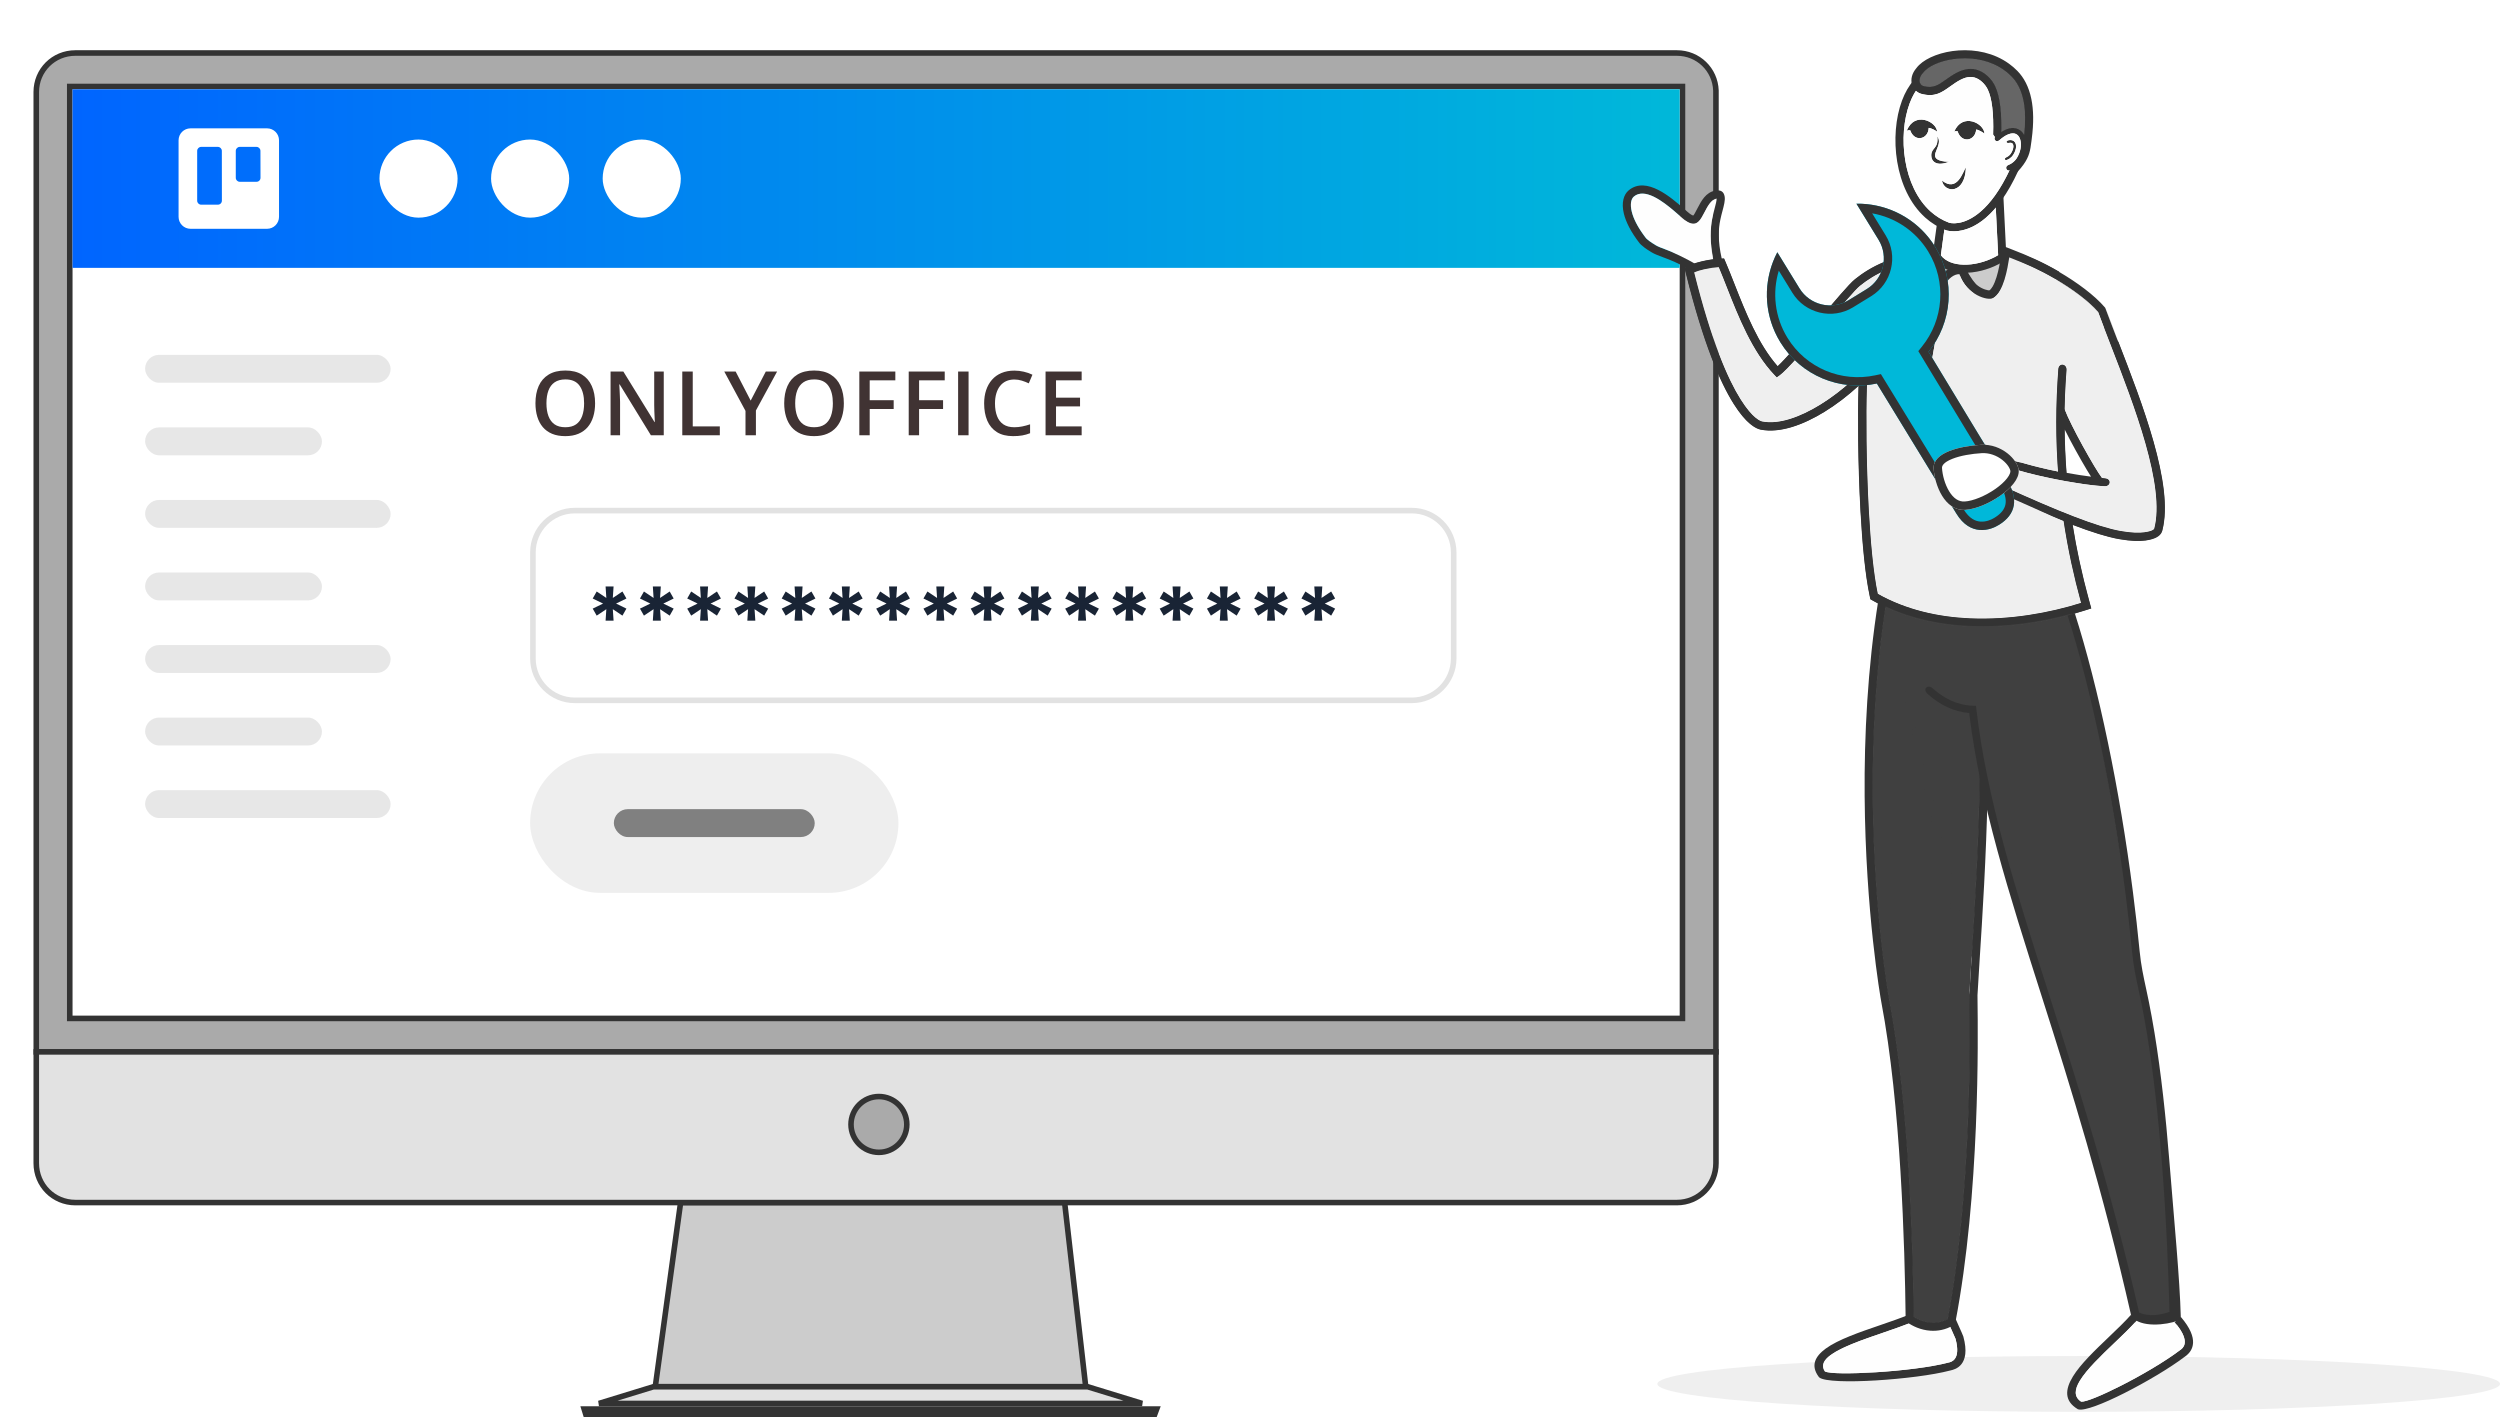 <svg width="448" height="254" viewBox="0 0 448 254" fill="none" xmlns="http://www.w3.org/2000/svg">
<path d="M307.495 16.496V188.5H6.5V16.496C6.5 12.594 9.6 9.5 13.505 9.5H300.495C304.315 9.5 307.358 12.454 307.495 16.23V16.496Z" fill="#AAAAAA" stroke="#333333"/>
<path d="M12.5 182.5V15.5H301.5V182.5H12.5Z" fill="white" stroke="#333333"/>
<g opacity="0.2">
<rect x="26" y="63.591" width="44" height="5" rx="2.5" fill="#888888"/>
<rect x="26" y="76.591" width="31.697" height="5" rx="2.5" fill="#888888"/>
<rect x="26" y="89.591" width="44" height="5" rx="2.5" fill="#888888"/>
<rect x="26" y="102.591" width="31.697" height="5" rx="2.5" fill="#888888"/>
<rect x="26" y="115.591" width="44" height="5" rx="2.5" fill="#888888"/>
<rect x="26" y="128.591" width="31.697" height="5" rx="2.5" fill="#888888"/>
<rect x="26" y="141.591" width="44" height="5" rx="2.5" fill="#888888"/>
</g>
<rect x="13" y="16" width="288" height="32" fill="url(#paint0_linear_903_20090)"/>
<path fill-rule="evenodd" clip-rule="evenodd" d="M47.863 23H34.14C32.959 23 32.002 23.957 32 25.138V38.85C31.998 39.42 32.222 39.966 32.624 40.37C33.025 40.773 33.571 41 34.14 41H47.863C48.432 40.999 48.977 40.772 49.377 40.369C49.778 39.965 50.002 39.419 50 38.85V25.138C49.998 23.958 49.043 23.002 47.863 23ZM39.763 35.965C39.762 36.155 39.686 36.337 39.55 36.471C39.415 36.605 39.232 36.679 39.042 36.678H36.043C35.651 36.676 35.334 36.357 35.334 35.965V27.034C35.334 26.642 35.651 26.323 36.043 26.321H39.042C39.435 26.323 39.753 26.641 39.754 27.034L39.763 35.965ZM46.684 31.864C46.684 32.055 46.608 32.237 46.472 32.371C46.337 32.505 46.153 32.579 45.963 32.577H42.964C42.571 32.575 42.253 32.257 42.252 31.864V27.034C42.253 26.641 42.571 26.323 42.964 26.321H45.963C46.355 26.323 46.672 26.642 46.672 27.034L46.684 31.864Z" fill="white"/>
<path d="M106.641 72.273C106.641 73.154 106.529 73.956 106.305 74.68C106.086 75.398 105.755 76.018 105.312 76.539C104.87 77.055 104.315 77.453 103.648 77.734C102.982 78.016 102.201 78.156 101.305 78.156C100.393 78.156 99.602 78.016 98.93 77.734C98.263 77.453 97.708 77.052 97.266 76.531C96.828 76.01 96.5 75.388 96.281 74.664C96.062 73.94 95.953 73.138 95.953 72.258C95.953 71.081 96.146 70.055 96.531 69.18C96.922 68.299 97.513 67.617 98.305 67.133C99.102 66.643 100.107 66.398 101.32 66.398C102.508 66.398 103.495 66.641 104.281 67.125C105.068 67.609 105.656 68.292 106.047 69.172C106.443 70.047 106.641 71.081 106.641 72.273ZM97.922 72.273C97.922 73.154 98.042 73.917 98.281 74.562C98.521 75.203 98.888 75.698 99.383 76.047C99.883 76.391 100.523 76.562 101.305 76.562C102.091 76.562 102.732 76.391 103.227 76.047C103.721 75.698 104.086 75.203 104.32 74.562C104.555 73.917 104.672 73.154 104.672 72.273C104.672 70.935 104.404 69.888 103.867 69.133C103.336 68.372 102.487 67.992 101.32 67.992C100.539 67.992 99.896 68.164 99.391 68.508C98.891 68.852 98.521 69.344 98.281 69.984C98.042 70.62 97.922 71.383 97.922 72.273ZM118.945 78H116.64L111.047 68.883H110.976C110.997 69.19 111.015 69.516 111.031 69.859C111.052 70.203 111.067 70.557 111.078 70.922C111.093 71.287 111.106 71.656 111.117 72.031V78H109.414V66.578H111.703L117.289 75.633H117.343C117.333 75.367 117.32 75.062 117.304 74.719C117.289 74.375 117.273 74.021 117.257 73.656C117.247 73.287 117.239 72.93 117.234 72.586V66.578H118.945V78ZM122.265 78V66.578H124.14V76.406H128.992V78H122.265ZM134.522 71.789L137.233 66.578H139.257L135.46 73.562V78H133.593V73.633L129.788 66.578H131.827L134.522 71.789ZM151.217 72.273C151.217 73.154 151.106 73.956 150.882 74.68C150.663 75.398 150.332 76.018 149.889 76.539C149.447 77.055 148.892 77.453 148.225 77.734C147.559 78.016 146.777 78.156 145.882 78.156C144.97 78.156 144.178 78.016 143.507 77.734C142.84 77.453 142.285 77.052 141.842 76.531C141.405 76.01 141.077 75.388 140.858 74.664C140.639 73.94 140.53 73.138 140.53 72.258C140.53 71.081 140.723 70.055 141.108 69.18C141.499 68.299 142.09 67.617 142.882 67.133C143.678 66.643 144.684 66.398 145.897 66.398C147.085 66.398 148.072 66.641 148.858 67.125C149.645 67.609 150.233 68.292 150.624 69.172C151.02 70.047 151.217 71.081 151.217 72.273ZM142.499 72.273C142.499 73.154 142.619 73.917 142.858 74.562C143.098 75.203 143.465 75.698 143.96 76.047C144.46 76.391 145.1 76.562 145.882 76.562C146.668 76.562 147.309 76.391 147.803 76.047C148.298 75.698 148.663 75.203 148.897 74.562C149.132 73.917 149.249 73.154 149.249 72.273C149.249 70.935 148.981 69.888 148.444 69.133C147.913 68.372 147.064 67.992 145.897 67.992C145.116 67.992 144.473 68.164 143.967 68.508C143.467 68.852 143.098 69.344 142.858 69.984C142.619 70.62 142.499 71.383 142.499 72.273ZM155.85 78H153.991V66.578H160.444V68.156H155.85V71.719H160.147V73.289H155.85V78ZM164.701 78H162.842V66.578H169.295V68.156H164.701V71.719H168.998V73.289H164.701V78ZM171.693 78V66.578H173.568V78H171.693ZM181.771 68.008C181.224 68.008 180.734 68.107 180.302 68.305C179.875 68.503 179.513 68.789 179.216 69.164C178.919 69.534 178.693 69.984 178.537 70.516C178.38 71.042 178.302 71.635 178.302 72.297C178.302 73.182 178.427 73.945 178.677 74.586C178.927 75.221 179.307 75.711 179.818 76.055C180.328 76.393 180.974 76.562 181.755 76.562C182.24 76.562 182.711 76.516 183.169 76.422C183.628 76.328 184.102 76.201 184.591 76.039V77.633C184.128 77.815 183.659 77.948 183.185 78.031C182.711 78.115 182.164 78.156 181.544 78.156C180.378 78.156 179.409 77.914 178.638 77.43C177.872 76.945 177.3 76.263 176.919 75.383C176.544 74.503 176.357 73.471 176.357 72.289C176.357 71.424 176.477 70.633 176.716 69.914C176.956 69.195 177.305 68.576 177.763 68.055C178.221 67.529 178.787 67.125 179.458 66.844C180.136 66.557 180.909 66.414 181.779 66.414C182.352 66.414 182.914 66.479 183.466 66.609C184.024 66.734 184.539 66.914 185.013 67.148L184.357 68.695C183.961 68.508 183.547 68.346 183.115 68.211C182.682 68.076 182.234 68.008 181.771 68.008ZM193.833 78H187.364V66.578H193.833V68.156H189.239V71.258H193.544V72.828H189.239V76.414H193.833V78Z" fill="#403333"/>
<path d="M95.5 99C95.5 94.858 98.858 91.5 103 91.5H253C257.142 91.5 260.5 94.858 260.5 99V118C260.5 122.142 257.142 125.5 253 125.5H103C98.858 125.5 95.5 122.142 95.5 118V99Z" fill="white" stroke="#E2E2E2"/>
<path d="M108.521 111.227L108.654 109.166L106.928 110.322L106.214 109.065L108.073 108.159L106.214 107.253L106.928 105.996L108.654 107.152L108.521 105.091H109.954L109.815 107.152L111.541 105.996L112.255 107.253L110.401 108.159L112.255 109.065L111.541 110.322L109.815 109.166L109.954 111.227H108.521Z" fill="#192435"/>
<path d="M116.988 111.227L117.121 109.166L115.395 110.322L114.681 109.065L116.54 108.159L114.681 107.253L115.395 105.996L117.121 107.152L116.988 105.091H118.42L118.282 107.152L120.008 105.996L120.722 107.253L118.868 108.159L120.722 109.065L120.008 110.322L118.282 109.166L118.42 111.227H116.988Z" fill="#192435"/>
<path d="M125.454 111.227L125.588 109.166L123.862 110.322L123.148 109.065L125.007 108.159L123.148 107.253L123.862 105.996L125.588 107.152L125.454 105.091H126.887L126.749 107.152L128.475 105.996L129.188 107.253L127.335 108.159L129.188 109.065L128.475 110.322L126.749 109.166L126.887 111.227H125.454Z" fill="#192435"/>
<path d="M133.921 111.227L134.054 109.166L132.329 110.322L131.615 109.065L133.474 108.159L131.615 107.253L132.329 105.996L134.054 107.152L133.921 105.091H135.354L135.216 107.152L136.941 105.996L137.655 107.253L135.802 108.159L137.655 109.065L136.941 110.322L135.216 109.166L135.354 111.227H133.921Z" fill="#192435"/>
<path d="M142.388 111.227L142.521 109.166L140.795 110.322L140.082 109.065L141.941 108.159L140.082 107.253L140.795 105.996L142.521 107.152L142.388 105.091H143.821L143.682 107.152L145.408 105.996L146.122 107.253L144.268 108.159L146.122 109.065L145.408 110.322L143.682 109.166L143.821 111.227H142.388Z" fill="#192435"/>
<path d="M150.855 111.227L150.988 109.166L149.262 110.322L148.548 109.065L150.407 108.159L148.548 107.253L149.262 105.996L150.988 107.152L150.855 105.091H152.288L152.149 107.152L153.875 105.996L154.589 107.253L152.735 108.159L154.589 109.065L153.875 110.322L152.149 109.166L152.288 111.227H150.855Z" fill="#192435"/>
<path d="M159.322 111.227L159.455 109.166L157.729 110.322L157.015 109.065L158.874 108.159L157.015 107.253L157.729 105.996L159.455 107.152L159.322 105.091H160.754L160.616 107.152L162.342 105.996L163.056 107.253L161.202 108.159L163.056 109.065L162.342 110.322L160.616 109.166L160.754 111.227H159.322Z" fill="#192435"/>
<path d="M167.788 111.227L167.922 109.166L166.196 110.322L165.482 109.065L167.341 108.159L165.482 107.253L166.196 105.996L167.922 107.152L167.788 105.091H169.221L169.083 107.152L170.809 105.996L171.522 107.253L169.669 108.159L171.522 109.065L170.809 110.322L169.083 109.166L169.221 111.227H167.788Z" fill="#192435"/>
<path d="M176.255 111.227L176.388 109.166L174.663 110.322L173.949 109.065L175.808 108.159L173.949 107.253L174.663 105.996L176.388 107.152L176.255 105.091H177.688L177.55 107.152L179.275 105.996L179.989 107.253L178.136 108.159L179.989 109.065L179.275 110.322L177.55 109.166L177.688 111.227H176.255Z" fill="#192435"/>
<path d="M184.722 111.227L184.855 109.166L183.129 110.322L182.416 109.065L184.275 108.159L182.416 107.253L183.129 105.996L184.855 107.152L184.722 105.091H186.155L186.016 107.152L187.742 105.996L188.456 107.253L186.602 108.159L188.456 109.065L187.742 110.322L186.016 109.166L186.155 111.227H184.722Z" fill="#192435"/>
<path d="M193.189 111.227L193.322 109.166L191.596 110.322L190.882 109.065L192.741 108.159L190.882 107.253L191.596 105.996L193.322 107.152L193.189 105.091H194.622L194.483 107.152L196.209 105.996L196.923 107.253L195.069 108.159L196.923 109.065L196.209 110.322L194.483 109.166L194.622 111.227H193.189Z" fill="#192435"/>
<path d="M201.656 111.227L201.789 109.166L200.063 110.322L199.349 109.065L201.208 108.159L199.349 107.253L200.063 105.996L201.789 107.152L201.656 105.091H203.088L202.95 107.152L204.676 105.996L205.39 107.253L203.536 108.159L205.39 109.065L204.676 110.322L202.95 109.166L203.088 111.227H201.656Z" fill="#192435"/>
<path d="M210.122 111.227L210.256 109.166L208.53 110.322L207.816 109.065L209.675 108.159L207.816 107.253L208.53 105.996L210.256 107.152L210.122 105.091H211.555L211.417 107.152L213.143 105.996L213.856 107.253L212.003 108.159L213.856 109.065L213.143 110.322L211.417 109.166L211.555 111.227H210.122Z" fill="#192435"/>
<path d="M218.589 111.227L218.722 109.166L216.996 110.322L216.283 109.065L218.142 108.159L216.283 107.253L216.996 105.996L218.722 107.152L218.589 105.091H220.022L219.884 107.152L221.609 105.996L222.323 107.253L220.47 108.159L222.323 109.065L221.609 110.322L219.884 109.166L220.022 111.227H218.589Z" fill="#192435"/>
<path d="M227.056 111.227L227.189 109.166L225.463 110.322L224.75 109.065L226.609 108.159L224.75 107.253L225.463 105.996L227.189 107.152L227.056 105.091H228.489L228.35 107.152L230.076 105.996L230.79 107.253L228.936 108.159L230.79 109.065L230.076 110.322L228.35 109.166L228.489 111.227H227.056Z" fill="#192435"/>
<path d="M235.523 111.227L235.656 109.166L233.93 110.322L233.216 109.065L235.075 108.159L233.216 107.253L233.93 105.996L235.656 107.152L235.523 105.091H236.956L236.817 107.152L238.543 105.996L239.257 107.253L237.403 108.159L239.257 109.065L238.543 110.322L236.817 109.166L236.956 111.227H235.523Z" fill="#192435"/>
<rect x="95" y="135" width="66" height="25" rx="12.5" fill="#EEEEEE"/>
<rect x="110" y="145" width="36" height="5" rx="2.5" fill="#808080"/>
<path d="M194 248.5H194.561L194.497 247.943L190.831 215.943L190.78 215.5H190.334H122.4H121.964L121.905 215.932L117.505 247.932L117.427 248.5H118H194Z" fill="#CCCCCC" stroke="#333333"/>
<path d="M6.5 208.442V188.5H307.5V208.442C307.5 212.382 304.396 215.5 300.495 215.5H13.505C9.599 215.5 6.5 212.383 6.5 208.442Z" fill="#E2E2E2" stroke="#333333"/>
<path d="M107.333 251.5L117.106 248.5H194.894L204.667 251.5H107.333Z" fill="#E2E2E2" stroke="#333333"/>
<path d="M207.281 252.5L206.909 253.5H104.986L104.677 252.5H207.281Z" fill="#AAAAAA" stroke="#333333"/>
<path d="M162.5 201.497C162.5 204.26 160.259 206.5 157.5 206.5C154.741 206.5 152.5 204.26 152.5 201.497C152.5 198.74 154.74 196.5 157.5 196.5C160.26 196.5 162.5 198.735 162.5 201.497Z" fill="#AAAAAA" stroke="#333333"/>
<path d="M372.5 253C414.197 253 448 250.761 448 248C448 245.239 414.197 243 372.5 243C330.803 243 297 245.239 297 248C297 250.761 330.803 253 372.5 253Z" fill="#EFEFEF"/>
<path fill-rule="evenodd" clip-rule="evenodd" d="M358.579 47.113C358.238 48.947 357.59 51.515 356.442 52.144C355.664 52.576 354.472 51.89 352.652 48.875C354.477 48.784 356.427 48.246 358.161 47.339C358.301 47.267 358.44 47.19 358.579 47.113ZM350.034 48.669C349.16 49.715 348.377 50.425 347.695 50.891C346.681 51.578 345.985 51.683 345.595 51.549C345.264 51.429 345.096 50.867 345.033 50.161C344.918 48.918 345.154 47.368 345.341 46.504C345.701 46.456 346.076 46.407 346.455 46.369L346.647 46.638C347.454 47.689 348.646 48.352 350.034 48.669Z" fill="#CCCCCC"/>
<path fill-rule="evenodd" clip-rule="evenodd" d="M346.506 46.255L346.734 46.574C347.522 47.6 348.688 48.251 350.057 48.563L350.229 48.602L350.116 48.738C349.237 49.79 348.447 50.508 347.755 50.98C346.734 51.672 345.999 51.803 345.56 51.651L345.558 51.65C345.347 51.574 345.207 51.365 345.112 51.113C345.016 50.856 344.957 50.528 344.925 50.171C344.809 48.911 345.047 47.348 345.235 46.481L345.251 46.407L345.326 46.397C345.687 46.348 346.063 46.3 346.444 46.262L346.506 46.255ZM345.43 46.601C345.247 47.473 345.03 48.959 345.141 50.151C345.171 50.5 345.228 50.806 345.314 51.037C345.402 51.271 345.511 51.403 345.631 51.447C345.97 51.564 346.628 51.482 347.633 50.802C348.276 50.363 349.014 49.701 349.838 48.733C348.504 48.397 347.353 47.735 346.561 46.704L346.559 46.701L346.403 46.483C346.073 46.517 345.747 46.559 345.43 46.601ZM358.727 46.908L358.685 47.133C358.514 48.052 358.265 49.159 357.914 50.118C357.738 50.597 357.536 51.042 357.303 51.408C357.07 51.774 356.803 52.069 356.493 52.239C356.05 52.485 355.509 52.394 354.87 51.887C354.232 51.38 353.471 50.441 352.559 48.931L352.465 48.776L352.646 48.767C354.455 48.677 356.39 48.144 358.111 47.243C358.249 47.172 358.387 47.096 358.527 47.019L358.727 46.908ZM358.43 47.318C358.357 47.358 358.284 47.397 358.211 47.435C356.52 48.319 354.626 48.855 352.837 48.972C353.703 50.385 354.418 51.252 355.004 51.717C355.61 52.199 356.054 52.235 356.389 52.05C356.654 51.905 356.898 51.643 357.121 51.293C357.342 50.944 357.539 50.514 357.711 50.043C358.029 49.178 358.262 48.184 358.43 47.318Z" fill="#CCCCCC"/>
<path fill-rule="evenodd" clip-rule="evenodd" d="M358.646 23.639C358.685 21.824 358.617 20.308 358.469 19.045C358.281 17.504 357.959 16.318 357.537 15.421C357.224 14.758 356.754 14.12 356.182 13.606C355.639 13.112 354.996 12.718 354.304 12.507C353.439 12.243 352.599 12.296 351.782 12.545C351.018 12.776 350.288 13.179 349.573 13.649C349.217 13.88 348.91 14.101 348.617 14.312C347.401 15.181 346.431 15.877 344.687 15.406C344.567 15.373 344.452 15.315 344.356 15.233C344.217 15.114 344.106 14.95 344.049 14.758C343.986 14.552 343.981 14.312 344.053 14.043C344.125 13.764 344.289 13.462 344.553 13.15L344.587 13.102C344.683 12.968 344.803 12.833 344.942 12.699C346.114 11.556 348.453 10.673 351.114 10.491C353.795 10.308 356.773 10.86 359.175 12.598C359.636 12.929 360.073 13.304 360.486 13.731C361.461 14.734 362.21 16.131 362.6 18.032C362.936 19.679 363.003 21.7 362.715 24.167C362.58 23.922 362.417 23.706 362.225 23.524C361.855 23.178 361.384 22.967 360.827 22.938C360.207 22.904 359.472 23.111 358.646 23.639Z" fill="#666666"/>
<path fill-rule="evenodd" clip-rule="evenodd" d="M359.111 12.686C356.735 10.966 353.784 10.417 351.122 10.598C348.474 10.78 346.164 11.659 345.017 12.776C344.882 12.907 344.766 13.037 344.675 13.165L344.636 13.22C344.379 13.523 344.225 13.811 344.158 14.07C344.09 14.322 344.096 14.542 344.152 14.727C344.204 14.899 344.302 15.045 344.426 15.152C344.509 15.222 344.61 15.272 344.716 15.302C345.567 15.532 346.223 15.476 346.813 15.26C347.409 15.042 347.943 14.661 348.554 14.224C348.847 14.013 349.156 13.791 349.514 13.559C350.233 13.086 350.973 12.677 351.751 12.442C352.584 12.187 353.447 12.132 354.336 12.404C355.045 12.62 355.702 13.023 356.255 13.526C356.837 14.049 357.316 14.699 357.634 15.375C358.064 16.286 358.388 17.484 358.576 19.032C358.72 20.254 358.788 21.712 358.758 23.443C359.53 22.983 360.229 22.798 360.833 22.83C361.416 22.86 361.91 23.082 362.299 23.445C362.425 23.565 362.54 23.699 362.642 23.845C362.889 21.526 362.813 19.617 362.494 18.054C362.108 16.17 361.367 14.793 360.409 13.806C360 13.384 359.567 13.013 359.111 12.686ZM359.238 12.511C356.811 10.755 353.806 10.199 351.107 10.383C348.433 10.566 346.064 11.454 344.867 12.621C344.724 12.759 344.6 12.898 344.499 13.039L344.467 13.084C344.198 13.404 344.026 13.719 343.949 14.015C343.872 14.301 343.876 14.562 343.945 14.79C344.009 15.002 344.131 15.182 344.286 15.315C344.395 15.408 344.525 15.473 344.658 15.51L344.659 15.511C345.552 15.751 346.253 15.695 346.887 15.463C347.512 15.235 348.067 14.838 348.667 14.408L348.68 14.4C348.973 14.188 349.278 13.969 349.631 13.74C350.343 13.272 351.064 12.875 351.813 12.649C352.613 12.404 353.432 12.354 354.272 12.61C354.947 12.816 355.577 13.201 356.109 13.686C356.67 14.19 357.133 14.817 357.439 15.467C357.855 16.351 358.175 17.524 358.361 19.058C358.51 20.314 358.577 21.826 358.538 23.637L358.534 23.839L358.705 23.73C359.518 23.21 360.23 23.014 360.821 23.046C361.353 23.073 361.8 23.274 362.151 23.602C362.334 23.776 362.491 23.983 362.62 24.219L362.783 24.515L362.822 24.18C363.111 21.704 363.045 19.671 362.705 18.011C362.313 16.093 361.555 14.676 360.564 13.656C360.146 13.224 359.704 12.845 359.238 12.511Z" fill="#666666"/>
<path fill-rule="evenodd" clip-rule="evenodd" d="M342.944 14.384C342.079 15.354 341.373 16.597 340.84 18.023C339.682 21.133 339.341 25.137 339.975 28.963C340.614 32.822 342.247 36.528 345.019 39.005C346.095 39.965 347.344 40.743 348.77 41.276C348.982 41.357 352.128 42.24 355.865 39.029C357.709 37.44 359.741 34.834 361.677 30.595L360.351 29.99C358.516 34.013 356.624 36.456 354.919 37.92C351.792 40.608 349.433 39.965 349.279 39.907C348.03 39.447 346.94 38.765 345.999 37.92C343.491 35.678 342.012 32.285 341.421 28.727C340.825 25.142 341.138 21.407 342.209 18.531C342.679 17.274 343.289 16.184 344.034 15.354L342.944 14.384Z" fill="#333333"/>
<path fill-rule="evenodd" clip-rule="evenodd" d="M358.613 24.676C358.704 22.391 358.646 20.538 358.464 19.045C358.276 17.504 357.955 16.318 357.532 15.421C357.22 14.758 356.749 14.12 356.177 13.606C355.635 13.112 354.991 12.718 354.299 12.507C353.435 12.243 352.594 12.296 351.777 12.545C351.014 12.776 350.283 13.179 349.568 13.649C349.212 13.88 348.905 14.101 348.612 14.312C347.397 15.181 346.426 15.877 344.683 15.406C344.562 15.373 344.447 15.315 344.351 15.233C344.212 15.114 344.101 14.95 344.044 14.758C343.981 14.552 343.976 14.312 344.049 14.043C344.121 13.765 344.284 13.462 344.548 13.15L344.582 13.102C344.678 12.968 344.798 12.833 344.937 12.699C346.109 11.556 348.449 10.673 351.11 10.491C353.79 10.308 356.768 10.86 359.17 12.598C359.631 12.929 360.068 13.304 360.481 13.731C361.456 14.734 362.206 16.131 362.595 18.032C362.955 19.803 363.003 22.002 362.643 24.724L362.59 25.137C362.407 26.562 362.292 27.451 361.413 28.67C361.288 28.843 361.144 29.03 360.976 29.232C360.832 29.409 360.664 29.601 360.472 29.803L360.64 30.408L361.538 30.796C361.725 30.595 361.913 30.384 362.095 30.158C362.263 29.956 362.427 29.745 362.59 29.52C363.68 28.003 363.815 26.975 364.031 25.324L364.084 24.911C364.468 22.021 364.41 19.66 364.017 17.739C363.57 15.541 362.681 13.904 361.519 12.713C361.048 12.229 360.544 11.801 360.015 11.417C357.306 9.454 353.982 8.835 350.999 9.036C347.997 9.238 345.307 10.289 343.904 11.652C343.722 11.83 343.559 12.017 343.414 12.209C343.001 12.694 342.747 13.189 342.622 13.664C342.478 14.206 342.497 14.725 342.636 15.181C342.78 15.651 343.049 16.05 343.395 16.342C343.659 16.563 343.967 16.727 344.293 16.818C346.705 17.466 347.92 16.592 349.452 15.498C349.745 15.291 350.048 15.07 350.355 14.869C350.966 14.466 351.58 14.125 352.19 13.937C352.748 13.769 353.305 13.731 353.862 13.899C354.333 14.043 354.784 14.322 355.178 14.681C355.606 15.07 355.961 15.55 356.197 16.04C356.557 16.799 356.831 17.835 356.999 19.213C357.157 20.533 357.22 22.146 357.157 24.11L357.527 24.628L358.613 24.676Z" fill="#333333"/>
<path fill-rule="evenodd" clip-rule="evenodd" d="M358.29 25.127C359.314 24.225 360.149 23.875 360.783 23.903C361.101 23.918 361.36 24.038 361.566 24.225C361.787 24.431 361.946 24.724 362.042 25.075C362.297 25.987 362.104 27.239 361.384 28.368C361.201 28.656 360.894 28.977 360.519 29.236C360.337 29.361 360.14 29.467 359.938 29.544C359.174 29.827 359.554 30.667 360.015 30.542C360.394 30.437 360.755 30.259 361.072 30.043C361.557 29.712 361.96 29.28 362.205 28.896C363.08 27.528 363.301 25.977 362.983 24.82C362.839 24.297 362.585 23.846 362.229 23.519C361.859 23.174 361.389 22.962 360.832 22.934C359.952 22.89 358.848 23.322 357.58 24.455C357.128 24.863 357.676 25.67 358.29 25.127Z" fill="#333333"/>
<path fill-rule="evenodd" clip-rule="evenodd" d="M360.044 25.607C360.188 25.578 360.313 25.578 360.418 25.602C360.539 25.631 360.635 25.698 360.692 25.79C360.759 25.9 360.798 26.049 360.798 26.222C360.798 26.582 360.649 27.043 360.342 27.518C360.236 27.681 360.063 27.868 359.847 28.012C359.765 28.07 359.674 28.123 359.578 28.161C359.064 28.382 359.232 28.799 359.645 28.655C359.813 28.598 359.977 28.511 360.121 28.415C360.39 28.233 360.615 27.993 360.75 27.782C361.105 27.225 361.283 26.673 361.283 26.222C361.283 25.953 361.221 25.713 361.101 25.526C360.971 25.324 360.779 25.185 360.524 25.127C360.375 25.093 360.202 25.089 360.005 25.117C359.366 25.223 359.439 25.727 360.044 25.607Z" fill="#333333"/>
<path fill-rule="evenodd" clip-rule="evenodd" d="M359.545 46.081L359.007 35.169L357.546 35.237L358.089 46.148L359.545 46.081Z" fill="#333333"/>
<path fill-rule="evenodd" clip-rule="evenodd" d="M347.766 46.023L348.563 40.171L347.118 39.975L346.315 45.826L347.766 46.023Z" fill="#333333"/>
<path fill-rule="evenodd" clip-rule="evenodd" d="M358.843 45.486L358.829 45.567C358.632 46.902 357.988 51.294 356.441 52.144C355.577 52.624 354.203 51.726 352.022 47.78L350.74 48.481C353.454 53.397 355.558 54.299 357.143 53.421C359.328 52.216 360.054 47.272 360.275 45.774L360.289 45.692L358.843 45.486Z" fill="#333333"/>
<path fill-rule="evenodd" clip-rule="evenodd" d="M344.044 45.654C343.847 46.364 343.415 48.572 343.578 50.296C343.693 51.529 344.121 52.571 345.11 52.922C345.86 53.186 347.046 53.094 348.516 52.096C349.506 51.419 350.673 50.31 351.965 48.568L350.793 47.699C349.606 49.292 348.564 50.296 347.69 50.891C346.676 51.578 345.98 51.683 345.591 51.549C345.259 51.429 345.091 50.867 345.029 50.161C344.885 48.645 345.274 46.681 345.447 46.047L344.044 45.654Z" fill="#333333"/>
<path fill-rule="evenodd" clip-rule="evenodd" d="M349.274 28.987C346.887 29.932 346.046 28.823 346.08 27.791C346.118 26.399 347.425 26.678 347.161 24.421C348.294 26.01 345.739 27.772 347.266 28.602C347.593 28.78 348.112 28.963 349.274 28.987Z" fill="#333333"/>
<path fill-rule="evenodd" clip-rule="evenodd" d="M347.997 32.342C350.788 34.594 351.801 30.6 352.291 29.985C352.152 34.944 348.348 34.599 347.997 32.342Z" fill="#333333"/>
<path fill-rule="evenodd" clip-rule="evenodd" d="M350.178 23.601C351.662 20.092 355.601 22.093 355.615 23.97C355.428 23.764 354.602 23.27 354.131 23.212C353.968 25.3 351.47 25.737 350.797 23.509C350.533 23.495 350.375 23.481 350.178 23.601Z" fill="#333333"/>
<path fill-rule="evenodd" clip-rule="evenodd" d="M341.685 23.452C343.035 19.89 347.051 21.743 347.137 23.62C346.94 23.423 346.099 22.957 345.624 22.919C345.542 25.012 343.059 25.54 342.305 23.341C342.036 23.332 341.877 23.327 341.685 23.452Z" fill="#333333"/>
<path fill-rule="evenodd" clip-rule="evenodd" d="M308.555 46.45C307.767 42.951 307.969 40.938 308.267 39.459L308.31 39.253C308.401 38.792 308.541 38.279 308.67 37.789C308.935 36.791 309.175 35.888 309.06 35.23C308.915 34.4 308.435 33.973 307.383 34.155C305.678 34.448 304.861 36.027 304.174 37.347C303.809 38.053 303.502 38.643 303.411 38.629C303.315 38.595 303.219 38.552 303.122 38.499C303.017 38.442 302.911 38.365 302.796 38.283C302.594 38.135 302.263 37.842 301.854 37.486C299.544 35.451 295.005 31.452 291.849 34.121C290.974 34.861 290.513 36.301 290.998 38.293C291.354 39.743 292.219 41.533 293.818 43.593C293.881 43.669 294.15 43.967 294.721 44.394C295.029 44.62 295.437 44.898 295.98 45.22C296.537 45.551 297.2 45.796 297.997 46.094C299.193 46.54 300.721 47.106 302.508 48.201L303.719 47.094C301.807 45.922 299.765 45.191 298.506 44.725C297.767 44.452 297.157 44.221 296.724 43.967C296.239 43.679 295.869 43.429 295.591 43.223C295.168 42.911 295.009 42.748 294.976 42.705C293.511 40.813 292.728 39.219 292.415 37.957C292.074 36.57 292.305 35.653 292.79 35.24C294.981 33.387 298.895 36.834 300.884 38.586C301.312 38.96 301.657 39.267 301.922 39.464C302.075 39.575 302.234 39.68 302.397 39.776C302.575 39.877 302.757 39.959 302.945 40.021C304.213 40.434 304.78 39.34 305.462 38.024C305.995 36.997 306.634 35.773 307.619 35.6C307.628 35.6 307.604 35.413 307.614 35.485C307.671 35.83 307.47 36.589 307.249 37.429C307.119 37.919 306.984 38.432 306.874 38.984L306.831 39.191C306.494 40.856 306.269 42.994 307.119 46.782L308.555 46.45Z" fill="#333333"/>
<path fill-rule="evenodd" clip-rule="evenodd" d="M305.125 47.344C304.433 47.617 304.43 47.017 303.906 47.344C302.177 46.331 299.668 45.143 298.506 44.711C297.766 44.437 297.156 44.207 296.724 43.953C296.239 43.664 295.869 43.415 295.59 43.209C295.168 42.896 295.009 42.733 294.975 42.69C294.841 42.517 294.716 42.349 294.591 42.181C293.371 40.511 292.694 39.09 292.415 37.938C292.074 36.55 292.305 35.633 292.79 35.221C293.011 35.033 293.251 34.899 293.501 34.813C295.749 34.044 299.092 36.987 300.884 38.566C301.311 38.941 301.657 39.248 301.921 39.445C302.075 39.555 302.234 39.661 302.397 39.757C302.575 39.858 302.757 39.939 302.944 40.002C304.213 40.415 304.779 39.32 305.461 38.005C305.995 36.977 306.634 35.753 307.623 35.581C307.628 35.96 307.45 36.651 307.248 37.41C307.119 37.899 306.984 38.413 306.874 38.965L306.83 39.171C306.518 40.731 306.363 43.463 307.031 46.698C306.349 46.881 305.874 47.051 305.125 47.344Z" fill="#FEFEFE"/>
<path fill-rule="evenodd" clip-rule="evenodd" d="M351.196 88.296C350.034 88.084 348.914 87.671 347.387 86.908C346.316 86.371 345.446 85.809 344.75 85.243C344.154 84.758 343.684 84.268 343.323 83.783C343.487 85.343 343.919 87.062 344.495 88.785C345.321 91.253 346.436 93.73 347.483 95.803C347.987 94.421 348.66 92.957 349.414 91.497C349.976 90.413 350.581 89.332 351.196 88.296Z" fill="#FF6F3D"/>
<path fill-rule="evenodd" clip-rule="evenodd" d="M342.934 82.784L343.551 83.614C343.895 84.078 344.349 84.551 344.929 85.023M342.934 82.784L343.041 83.813L342.934 82.784ZM344.764 88.695C344.307 87.328 343.943 85.971 343.733 84.699L344.764 88.695ZM343.733 84.699C343.982 84.955 344.26 85.21 344.571 85.463L344.571 85.463C345.286 86.044 346.173 86.616 347.26 87.162L347.26 87.162C348.631 87.847 349.689 88.259 350.75 88.495C350.202 89.43 349.665 90.396 349.162 91.367L349.162 91.367C348.514 92.622 347.924 93.884 347.447 95.097C346.492 93.158 345.509 90.921 344.764 88.695M343.041 83.813C343.208 85.401 343.646 87.141 344.226 88.875L343.041 83.813ZM344.929 85.023C345.607 85.574 346.458 86.125 347.514 86.655C349.028 87.412 350.12 87.812 351.247 88.017L351.648 88.09L351.44 88.44C350.827 89.473 350.225 90.548 349.666 91.628C348.915 93.08 348.248 94.533 347.749 95.901L347.525 96.516L347.23 95.931C346.179 93.85 345.058 91.36 344.226 88.875L344.226 88.875" fill="#FF6F3D"/>
<path fill-rule="evenodd" clip-rule="evenodd" d="M343.251 82.41C343.237 84.297 343.746 86.534 344.495 88.785C345.321 91.252 346.436 93.73 347.483 95.803C347.987 94.421 348.66 92.957 349.414 91.497C350.74 88.939 352.315 86.394 353.694 84.359L354.823 85.118C353.463 87.124 351.912 89.625 350.62 92.121C349.611 94.075 348.756 96.029 348.28 97.738L347.829 99.365L347.027 97.877C345.768 95.534 344.255 92.376 343.203 89.222C342.411 86.846 341.873 84.465 341.887 82.415L343.251 82.41Z" fill="#333333"/>
<path fill-rule="evenodd" clip-rule="evenodd" d="M336.44 63.18C334.149 66.372 330.267 70.016 326.136 72.55C322.543 74.754 318.787 76.103 315.819 75.531C315.492 75.469 314.109 75.018 311.928 71.561C309.656 67.956 306.711 61.255 303.608 48.817C304.074 48.615 304.699 48.428 305.352 48.279C306.284 48.063 307.264 47.919 307.989 47.867C308.45 48.961 308.945 50.214 309.459 51.515C311.544 56.81 313.974 62.988 317.961 67.188L318.393 67.644L318.907 67.284C320.252 66.348 323.84 62.109 327.174 58.163C329.907 54.933 332.467 51.904 333.342 51.208C334.591 50.209 336.137 49.172 338.284 48.294C340.355 47.444 342.987 46.743 346.455 46.364L346.647 46.633C347.786 48.126 349.698 48.831 351.84 48.884C353.886 48.932 356.168 48.38 358.161 47.339C358.718 47.05 359.252 46.724 359.751 46.364C362.018 46.801 365.208 48.207 368.268 49.993C371.356 51.793 374.282 53.963 375.977 55.907C376.631 57.683 377.404 59.676 378.225 61.802C382.443 72.685 388.068 87.196 386.021 94.766C386.007 94.814 385.743 95.179 384.287 95.376C383.346 95.501 381.996 95.487 380.07 95.15C378 94.79 375.233 93.926 371.659 92.549C368.042 91.157 363.618 89.246 358.272 86.807L357.667 88.132C363.051 90.59 367.504 92.51 371.135 93.912C374.81 95.328 377.668 96.216 379.83 96.591C381.914 96.951 383.413 96.965 384.489 96.821C386.804 96.509 387.395 95.314 387.438 95.15C389.61 87.124 383.884 72.353 379.59 61.279C378.749 59.109 377.961 57.083 377.303 55.283L377.255 55.158L377.169 55.058C375.382 52.965 372.269 50.636 369.003 48.731C365.674 46.786 362.148 45.27 359.684 44.871L359.377 44.823L359.127 45.015C358.613 45.404 358.065 45.754 357.489 46.052C355.707 46.978 353.684 47.478 351.874 47.43C350.159 47.387 348.66 46.858 347.81 45.75C347.69 45.591 347.584 45.428 347.493 45.255L347.262 44.818L346.772 44.866C342.92 45.246 340.009 46.009 337.732 46.945C335.436 47.886 333.774 48.999 332.434 50.07C331.43 50.872 328.831 53.944 326.06 57.223C323.158 60.655 320.055 64.322 318.561 65.681C315.04 61.697 312.773 55.941 310.823 50.982C310.256 49.537 309.713 48.159 309.137 46.83L308.945 46.388H308.464C307.643 46.393 306.284 46.566 305.035 46.854C303.988 47.099 302.989 47.43 302.374 47.823L301.937 48.107L302.061 48.611C305.261 61.586 308.335 68.576 310.703 72.339C313.201 76.304 315.098 76.88 315.554 76.967C318.917 77.615 323.029 76.17 326.905 73.793C331.233 71.139 335.311 67.299 337.698 63.934C338.51 62.791 337.305 61.98 336.44 63.18Z" fill="#333333"/>
<path fill-rule="evenodd" clip-rule="evenodd" d="M377.38 55.385L377.285 55.125L379.619 61.255L379.384 60.648L379.384 60.647C378.65 58.747 377.966 56.977 377.38 55.385ZM379.634 61.295L379.619 61.257L377.017 58.675C377.326 59.484 377.65 60.323 377.984 61.185L377.985 61.188L378.22 61.797L378.223 61.804C382.44 72.686 388.062 87.193 386.016 94.762C386.002 94.81 385.738 95.174 384.282 95.371C383.341 95.496 381.991 95.482 380.065 95.146C377.994 94.786 375.228 93.922 371.654 92.544C371.493 92.482 371.331 92.419 371.166 92.355C370.896 92.249 370.622 92.141 370.343 92.03C367.534 90.911 364.278 89.511 360.528 87.824C360.028 87.599 359.519 87.369 359.002 87.134L359.046 87.101C359.463 86.786 359.85 86.426 360.206 86.033C360.33 85.895 360.451 85.753 360.567 85.607C360.904 85.186 361.205 84.738 361.473 84.267L361.495 84.23C361.581 84.256 361.67 84.283 361.76 84.31L361.88 84.345C363.676 84.873 366.075 85.438 368.524 85.92C368.96 86.006 369.398 86.089 369.833 86.169C370.036 86.206 370.239 86.243 370.441 86.279C372.415 86.631 374.332 86.91 375.898 87.054C376.128 87.075 376.35 87.094 376.564 87.109C376.708 87.119 376.848 87.128 376.984 87.135L377.072 87.14L377.093 87.141L377.149 87.143C378.286 87.195 378.456 85.782 377.217 85.683C377.2 85.681 377.181 85.68 377.164 85.679C377.131 85.677 377.098 85.675 377.065 85.674L377.004 85.67C376.902 85.665 376.8 85.66 376.693 85.65C376.683 85.638 376.673 85.625 376.662 85.612C376.062 84.847 374.631 82.447 373.215 79.871C371.878 77.433 370.569 74.863 370.007 73.38C370 73.36 369.992 73.34 369.985 73.321C369.979 73.305 369.973 73.29 369.968 73.275C370.015 71.023 370.127 68.742 370.3 66.43L370.309 66.314L370.311 66.291L370.311 66.288C370.373 65.183 368.944 64.961 368.853 66.18L368.852 66.203L368.852 66.204L368.839 66.368C368.667 68.673 368.557 70.964 368.51 73.245C368.507 73.375 368.504 73.505 368.502 73.635C368.491 74.286 368.485 74.935 368.484 75.584C368.48 78.065 368.554 80.516 368.701 82.943C368.732 83.445 368.765 83.946 368.802 84.446L368.805 84.494C368.29 84.392 367.78 84.285 367.279 84.176C365.363 83.756 363.581 83.29 362.187 82.875C362.101 82.862 362.013 82.847 361.923 82.829C361.558 82.757 361.165 82.645 360.751 82.496C357.662 81.382 353.372 78.209 350.046 74.208C348.603 72.472 347.342 70.581 346.44 68.634C346.363 68.467 346.288 68.299 346.216 68.132C346.051 67.748 345.901 67.363 345.766 66.977C345.901 66.224 346.077 65.239 346.27 64.146C346.387 63.488 346.51 62.791 346.634 62.082C346.875 60.706 347.122 59.286 347.338 58.021C347.651 56.183 347.897 54.673 347.962 54.104C347.978 53.972 347.983 53.89 347.978 53.867C347.877 53.445 347.781 53.017 347.689 52.581C347.648 52.601 347.606 52.621 347.565 52.64L347.583 52.603C347.602 52.562 347.621 52.522 347.641 52.482C347.995 51.747 348.383 51.092 348.8 50.56C349.091 50.188 349.396 49.876 349.716 49.639C349.74 49.621 349.764 49.604 349.788 49.587C350.211 49.29 350.657 49.125 351.125 49.125C352.437 52.921 356.254 53.92 357.147 53.425C358.66 52.59 359.404 49.755 359.805 47.634C359.912 47.067 359.994 46.55 360.06 46.137L360.062 46.125C360.543 46.311 361.018 46.498 361.491 46.691C363.722 47.599 365.892 48.611 368.263 49.993L376.022 56.039C376.006 55.993 375.989 55.948 375.972 55.902C374.277 53.958 371.351 51.788 368.263 49.993L369.018 48.697L369.017 48.697C366.054 46.969 363.398 45.806 360.603 44.726L358.874 44.058L358.581 45.888C358.423 46.877 358.189 48.334 357.776 49.665C357.57 50.329 357.335 50.909 357.074 51.356C356.861 51.721 356.671 51.93 356.526 52.043C356.465 52.042 356.376 52.035 356.259 52.016C355.93 51.962 355.485 51.822 355.004 51.564C354.054 51.051 353.058 50.125 352.542 48.635L352.193 47.625H351.125C349.324 47.625 348.028 48.965 347.18 50.245C346.932 50.62 346.697 51.026 346.476 51.456C345.995 51.6 345.71 51.545 345.609 51.509L345.606 51.507C345.528 51.48 345.44 51.427 345.337 51.234C345.219 51.013 345.115 50.658 345.066 50.152C344.975 49.182 345.111 47.953 345.28 47.001L345.657 44.885L343.54 45.262C341.234 45.673 339.326 46.243 337.713 46.9L337.711 46.901C335.405 47.844 333.736 48.963 332.401 50.031C331.833 50.483 330.875 51.536 329.82 52.743C328.739 53.98 327.435 55.522 326.096 57.104L326.024 57.19L326.01 57.206C324.344 59.176 322.631 61.2 321.168 62.85C320.434 63.678 319.773 64.399 319.22 64.965C318.961 65.23 318.74 65.446 318.556 65.617C315.094 61.683 312.867 56.086 310.849 50.961L310.849 50.959L310.67 50.507C310.222 49.372 309.784 48.261 309.364 47.274L308.947 46.295L307.885 46.365C307.064 46.419 306.008 46.583 305.01 46.813L305.003 46.814C304.318 46.975 303.594 47.182 303.007 47.436L301.839 47.941L302.148 49.176C305.273 61.688 308.26 68.559 310.654 72.356C312.92 75.955 314.601 76.823 315.533 77C319.079 77.681 323.249 76.07 326.915 73.825L326.916 73.824C329.086 72.492 331.191 70.868 333.055 69.152L333.039 69.519L333.038 69.533C332.888 74.012 332.922 83.019 333.39 91.527C333.708 97.295 334.221 102.919 335.025 106.722L335.165 107.385L335.755 107.718C341.112 110.743 347.122 112.056 352.995 112.308C360.382 112.624 367.654 111.277 373.387 109.47L374.765 109.036L374.383 107.643C373.727 105.249 373.148 102.885 372.64 100.536C372.173 98.377 371.769 96.219 371.428 94.064C374.881 95.383 377.655 96.249 379.808 96.624C381.835 96.977 383.345 97.009 384.479 96.858L384.483 96.858C385.309 96.746 385.907 96.573 386.347 96.359C386.57 96.25 386.77 96.122 386.94 95.971C387.025 95.895 387.111 95.807 387.188 95.705C387.241 95.637 387.374 95.456 387.453 95.193L387.459 95.173L387.464 95.153C388.046 92.999 388.06 90.458 387.744 87.772C387.426 85.07 386.762 82.124 385.911 79.114C384.214 73.113 381.734 66.714 379.634 61.295ZM347.565 52.64C347.084 52.863 346.643 52.985 346.251 53.03C346.075 53.05 345.91 53.055 345.754 53.046C345.512 53.033 345.295 52.989 345.105 52.921C344.116 52.571 343.693 51.529 343.573 50.296C343.513 49.663 343.533 48.967 343.593 48.303C343.643 47.739 343.722 47.197 343.803 46.739C343.255 46.836 342.732 46.943 342.232 47.058C340.716 47.406 339.413 47.827 338.279 48.289C336.132 49.167 334.585 50.204 333.337 51.203C332.469 51.893 329.944 54.879 327.236 58.079L327.147 58.184C323.82 62.118 320.244 66.345 318.902 67.279L318.388 67.639L317.956 67.183C313.974 62.983 311.538 56.805 309.454 51.51L309.275 51.058C308.826 49.919 308.395 48.829 307.984 47.862C307.258 47.91 306.283 48.059 305.347 48.275C304.693 48.428 304.069 48.611 303.603 48.812C306.711 61.255 309.651 67.951 311.923 71.556C314.099 75.013 315.482 75.464 315.813 75.526C318.782 76.098 322.534 74.749 326.131 72.545C328.674 70.986 331.121 69.007 333.162 66.972C333.306 66.828 333.448 66.684 333.588 66.54C334.687 65.408 335.653 64.266 336.435 63.175C336.444 63.162 336.453 63.149 336.463 63.137C336.476 63.119 336.49 63.102 336.503 63.085L336.504 63.084C337.362 62.013 338.483 62.812 337.689 63.929L337.619 64.025L337.611 64.037C336.789 65.176 335.779 66.371 334.634 67.553L334.585 68.465L334.537 69.584C334.389 74.014 334.422 82.977 334.888 91.445C335.205 97.205 335.714 102.73 336.492 106.412C341.594 109.292 347.358 110.564 353.06 110.809C360.236 111.117 367.331 109.806 372.936 108.039C372.274 105.62 371.688 103.23 371.174 100.853C370.639 98.378 370.185 95.903 369.812 93.433L369.805 93.384C368.423 92.835 366.902 92.144 365.276 91.405C363.139 90.434 360.821 89.382 358.399 88.46L358.334 88.435C357.794 88.23 357.187 87.76 356.538 87.096C354.095 84.597 351.06 79.339 348.791 75.044C346.871 71.41 345.5 68.465 345.5 68.465C345.5 68.465 345.603 67.894 345.766 66.977C345.458 66.091 345.232 65.2 345.105 64.312C345.026 63.761 345.043 62.907 345.147 61.879C345.269 60.665 345.514 59.209 345.867 57.721C346.128 56.622 346.449 55.505 346.823 54.457C346.864 54.343 346.905 54.23 346.947 54.118L346.949 54.113C347.142 53.599 347.347 53.105 347.565 52.64ZM357.622 86.059C357.667 86.105 357.711 86.15 357.754 86.192L358.107 85.93C358.574 85.583 359.006 85.157 359.396 84.67C359.612 84.401 359.812 84.115 359.997 83.815C358.957 83.416 357.86 82.841 356.769 82.155C355.468 81.337 354.115 80.324 352.794 79.165C353.769 80.825 354.773 82.416 355.735 83.751C356.413 84.692 357.05 85.476 357.622 86.059ZM374.712 85.417C373.385 85.254 371.877 85.017 370.327 84.734L370.301 84.383C370.121 81.934 370.015 79.462 369.99 76.96C370.569 78.122 371.238 79.385 371.9 80.592L371.901 80.594C372.628 81.917 373.362 83.199 373.99 84.246C374.243 84.666 374.487 85.063 374.712 85.417Z" fill="#333333"/>
<path fill-rule="evenodd" clip-rule="evenodd" d="M375.972 55.903C376.625 57.679 377.399 59.671 378.22 61.797C382.438 72.68 388.063 87.192 386.016 94.762C386.002 94.81 385.738 95.174 384.282 95.371C383.341 95.496 381.991 95.482 380.065 95.146C377.994 94.786 375.228 93.922 371.654 92.544C368.205 91.214 364.021 89.414 359.002 87.134C359.583 86.702 360.106 86.183 360.567 85.607C360.913 85.175 361.221 84.714 361.495 84.23C363.627 84.882 366.769 85.607 369.833 86.169C372.586 86.678 375.285 87.057 377.149 87.143C378.302 87.196 378.46 85.742 377.163 85.679C377.01 85.67 376.856 85.665 376.693 85.65C376.112 84.93 374.656 82.492 373.215 79.871C371.846 77.375 370.506 74.739 369.968 73.275C370.016 70.985 370.131 68.667 370.309 66.314C370.395 65.186 368.945 64.951 368.853 66.18C368.613 69.339 368.488 72.469 368.484 75.584C368.479 78.594 368.589 81.561 368.805 84.494C366.322 84.004 363.945 83.398 362.187 82.875C357.147 82.125 346.353 73.035 345.105 64.312C344.672 61.288 347.114 49.125 351.125 49.125C352.437 52.921 356.254 53.92 357.147 53.425C359.069 52.365 359.75 48.079 360.062 46.125C362.812 47.188 365.39 48.318 368.263 49.993C371.351 51.788 374.277 53.958 375.972 55.903ZM345.5 68.465C345.5 68.465 348.064 54.222 347.978 53.867C347.877 53.445 347.781 53.017 347.689 52.581C346.599 53.118 345.71 53.138 345.105 52.921C344.116 52.571 343.693 51.529 343.573 50.296C343.462 49.124 343.626 47.737 343.803 46.739C341.594 47.132 339.788 47.675 338.279 48.289C336.132 49.167 334.585 50.204 333.337 51.203C332.462 51.899 329.902 54.928 327.169 58.159C323.835 62.1 320.247 66.343 318.902 67.279L318.388 67.639L317.956 67.183C313.974 62.983 311.538 56.805 309.454 51.51C308.94 50.209 308.45 48.956 307.984 47.862C307.258 47.91 306.283 48.059 305.347 48.275C304.693 48.428 304.069 48.611 303.603 48.812C306.711 61.255 309.651 67.951 311.923 71.557C314.099 75.013 315.482 75.464 315.813 75.526C318.782 76.098 322.534 74.749 326.131 72.545C330.262 70.011 334.144 66.372 336.435 63.175C337.299 61.97 338.505 62.781 337.688 63.929C336.853 65.1 335.815 66.334 334.633 67.553L334.585 68.465L334.537 69.584C334.388 74.014 334.422 82.977 334.888 91.445C335.205 97.205 335.714 102.73 336.492 106.412C341.594 109.292 347.358 110.565 353.06 110.809C360.236 111.117 367.331 109.806 372.936 108.04C372.274 105.62 371.688 103.23 371.174 100.853C370.636 98.362 370.179 95.871 369.805 93.384C366.591 92.107 362.625 90.062 358.334 88.435C354.043 86.807 345.5 68.465 345.5 68.465Z" fill="#EFEFEF"/>
<path fill-rule="evenodd" clip-rule="evenodd" d="M368.853 66.18C368.613 69.339 368.488 72.469 368.483 75.584C368.479 78.93 368.613 82.218 368.882 85.468L370.342 85.348C370.073 82.098 369.939 78.849 369.944 75.584C369.949 72.55 370.069 69.469 370.314 66.32C370.395 65.191 368.945 64.951 368.853 66.18ZM369.756 93.043L371.202 92.832C371.587 95.405 372.052 97.978 372.61 100.561C373.167 103.153 373.811 105.745 374.536 108.337L374.723 109.009L374.06 109.225C368.219 111.146 360.668 112.605 353.002 112.278C346.973 112.019 340.878 110.651 335.484 107.526L335.21 107.368L335.138 107.051C334.297 103.283 333.754 97.522 333.428 91.526C332.962 83.025 332.923 74.014 333.077 69.545L333.125 68.403L333.188 67.203L334.648 67.294L334.585 68.47L334.537 69.589C334.388 74.019 334.422 82.982 334.888 91.45C335.205 97.21 335.714 102.735 336.492 106.417C341.594 109.297 347.358 110.57 353.06 110.814C360.236 111.122 367.331 109.811 372.936 108.045C372.273 105.625 371.687 103.235 371.173 100.858C370.621 98.252 370.145 95.65 369.756 93.043Z" fill="#333333"/>
<path fill-rule="evenodd" clip-rule="evenodd" d="M382.971 236.57C381.827 237.861 380.377 239.248 378.888 240.669C376.476 242.974 373.969 245.369 372.715 247.419C371.774 248.96 371.601 250.294 372.936 251.173C373.748 251.273 376.649 250.049 380.012 248.35C383.773 246.449 388.009 243.953 390.608 241.98C390.627 241.961 390.68 241.922 390.699 241.913C390.752 241.874 390.839 241.817 390.94 241.73C391.478 241.265 392.328 240.002 389.695 236.944L390.805 235.994C394.302 240.06 392.789 242.062 391.886 242.839C391.756 242.95 391.626 243.041 391.54 243.103L391.473 243.151C388.792 245.182 384.484 247.726 380.67 249.651C376.899 251.557 373.513 252.872 372.446 252.56L372.355 252.536L372.273 252.483C369.9 251.038 370.049 248.984 371.471 246.66C372.826 244.447 375.4 241.985 377.884 239.613C379.354 238.207 380.79 236.839 381.88 235.605L382.971 236.57Z" fill="#333333"/>
<path fill-rule="evenodd" clip-rule="evenodd" d="M342.026 235.615C340.551 236.22 338.755 236.839 336.92 237.468C333.231 238.73 329.383 240.05 327.174 241.663C325.214 243.099 324.455 244.74 325.906 246.713L325.963 246.79L326.04 246.852C326.919 247.558 331.276 247.673 336.19 247.371C340.945 247.078 346.306 246.435 349.476 245.595L349.553 245.576C350.288 245.412 353.252 244.736 351.835 239.522C351.782 239.33 351.398 238.485 351.042 237.689C350.749 237.04 350.471 236.421 350.437 236.325L349.049 236.781C349.097 236.93 349.395 237.593 349.712 238.289C350.048 239.037 350.408 239.83 350.427 239.902C351.446 243.655 349.673 244.054 349.236 244.15L349.13 244.174C346.051 244.99 340.792 245.619 336.108 245.907C331.655 246.18 327.798 246.176 327.025 245.748C326.309 244.678 326.833 243.718 328.048 242.83C330.07 241.351 333.812 240.07 337.405 238.836C339.23 238.212 341.022 237.597 342.593 236.949L342.026 235.615Z" fill="#333333"/>
<path fill-rule="evenodd" clip-rule="evenodd" d="M378.888 240.669C376.477 242.974 373.969 245.369 372.716 247.419C371.774 248.96 371.601 250.294 372.937 251.173C373.748 251.273 376.65 250.049 380.012 248.35C383.773 246.449 388.01 243.953 390.609 241.98C390.628 241.961 390.681 241.922 390.7 241.913C390.753 241.874 390.839 241.817 390.94 241.73C391.233 241.481 391.612 241.001 391.488 240.132C391.396 239.469 391.007 238.576 390.061 237.386C389.076 237.813 387.832 237.996 386.588 237.962C385.137 237.924 383.648 237.597 382.563 237.026C381.66 238.01 380.598 239.037 379.498 240.093C379.292 240.285 379.09 240.477 378.888 240.669Z" fill="#FEFEFE"/>
<path fill-rule="evenodd" clip-rule="evenodd" d="M350.418 239.906C350.442 239.992 350.466 240.079 350.485 240.165C351.354 243.679 349.654 244.063 349.226 244.159L349.121 244.183C346.042 244.999 340.782 245.628 336.098 245.916C331.646 246.19 327.788 246.185 327.015 245.758C326.299 244.687 326.823 243.727 328.038 242.839C329.268 241.937 331.141 241.111 333.226 240.324C334.566 239.82 335.988 239.33 337.395 238.85C339.029 238.288 340.633 237.741 342.079 237.165C342.977 237.755 344.365 238.365 345.96 238.471C347.065 238.543 348.271 238.375 349.476 237.794C349.548 237.952 349.625 238.125 349.702 238.293C350.038 239.042 350.394 239.834 350.418 239.906Z" fill="#FEFEFE"/>
<path fill-rule="evenodd" clip-rule="evenodd" d="M371.159 110.099C374.546 121.173 378.331 141.177 381.645 163.796C386.425 187.092 389.504 213.331 389.46 235.562C388.581 236.047 387.299 236.33 386.021 236.359C384.753 236.388 383.523 236.176 382.74 235.682C381.64 231.496 377.207 213.519 371.25 192.666C366.226 175.067 359.621 155.952 356.153 142.545L354.765 137.48C354.679 150.072 353.833 163.297 353.286 171.875C353.122 174.458 352.983 176.618 352.896 178.264C352.892 178.375 352.896 178.797 352.906 179.503C352.988 185.614 353.353 213.629 349.015 236.388C347.997 236.92 346.974 237.074 346.042 237.016C344.774 236.935 343.664 236.46 342.939 235.989C342.857 229.408 342.636 219.951 342.017 209.87C341.382 199.564 340.321 188.571 338.553 179.253C338.409 178.495 335.748 163.239 335.594 142.602C335.517 132.291 336.07 120.636 337.876 108.774C342.646 111.016 347.848 112.048 352.997 112.273C359.453 112.552 365.823 111.563 371.159 110.099Z" fill="#404040"/>
<path fill-rule="evenodd" clip-rule="evenodd" d="M337.791 108.614L337.922 108.676C342.676 110.91 347.864 111.94 353.002 112.165C359.444 112.443 365.803 111.456 371.131 109.994L371.232 109.967L371.263 110.067C374.652 121.149 378.437 141.158 381.752 163.777C386.532 187.078 389.612 213.323 389.569 235.562L389.568 235.625L389.513 235.656C388.614 236.152 387.313 236.437 386.024 236.466C384.747 236.495 383.492 236.284 382.683 235.773L382.647 235.75L382.636 235.709C382.432 234.931 382.112 233.677 381.689 232.017C379.836 224.743 375.996 209.672 371.147 192.695C368.882 184.764 366.297 176.524 363.822 168.637C363.551 167.775 363.282 166.918 363.015 166.066C360.303 157.412 357.784 149.279 356.049 142.572C356.049 142.572 356.049 142.572 356.049 142.572L354.867 138.259C354.752 150.597 353.933 163.436 353.396 171.838L353.393 171.882C353.393 171.882 353.393 171.882 353.393 171.882M353.004 178.269C353 178.376 353.004 178.793 353.014 179.501C353.096 185.611 353.461 213.637 349.121 236.407L349.112 236.459L349.065 236.483C348.027 237.026 346.984 237.183 346.035 237.124C344.745 237.041 343.618 236.558 342.88 236.079L342.832 236.048L342.831 235.99C342.749 229.41 342.528 219.955 341.909 209.876C341.275 199.572 340.214 188.584 338.447 179.273C338.302 178.51 335.64 163.248 335.486 142.603C335.41 132.287 335.962 120.626 337.769 108.757L337.791 108.614M353.004 178.269C353.081 176.82 353.198 174.972 353.336 172.788C353.355 172.492 353.374 172.19 353.393 171.882M337.961 108.933C336.173 120.738 335.626 132.335 335.702 142.601C335.856 163.23 338.516 178.479 338.659 179.233C340.428 188.557 341.49 199.555 342.124 209.863C342.742 219.917 342.964 229.349 343.046 235.929C343.759 236.381 344.83 236.83 346.049 236.908C346.95 236.964 347.936 236.819 348.919 236.315C353.244 213.578 352.88 185.611 352.798 179.504C352.789 178.801 352.784 178.374 352.789 178.259C352.865 176.809 352.982 174.959 353.12 172.774C353.139 172.478 353.158 172.176 353.178 171.868L353.18 171.826C353.728 163.246 354.571 150.047 354.657 137.479L354.662 136.697L356.258 142.517C357.991 149.218 360.508 157.346 363.221 166.001C363.489 166.853 363.758 167.711 364.028 168.573C366.503 176.46 369.089 184.702 371.354 192.636C376.205 209.617 380.046 224.693 381.899 231.965C382.314 233.595 382.629 234.833 382.834 235.612C383.592 236.075 384.779 236.279 386.019 236.25C387.258 236.222 388.495 235.953 389.353 235.497C389.39 213.289 386.313 187.086 381.54 163.817L381.538 163.811C378.234 141.26 374.463 121.317 371.087 110.23C365.762 111.681 359.421 112.658 352.993 112.381C347.88 112.157 342.711 111.139 337.961 108.933Z" fill="#404040"/>
<path fill-rule="evenodd" clip-rule="evenodd" d="M354.769 137.336C354.688 149.971 353.838 163.263 353.29 171.875C353.127 174.458 352.987 176.618 352.901 178.264C352.896 178.375 352.901 178.797 352.91 179.503C352.992 185.614 353.357 213.629 349.02 236.387C348.001 236.92 346.978 237.074 346.046 237.016C344.778 236.935 343.669 236.459 342.943 235.989C342.862 229.408 342.641 219.951 342.021 209.87C341.387 199.564 340.325 188.571 338.558 179.253C338.414 178.495 335.752 163.239 335.599 142.602C335.522 132.003 336.103 119.992 338.034 107.794L336.593 107.569C334.652 119.843 334.066 131.94 334.143 142.602C334.297 163.378 336.977 178.749 337.121 179.512C338.88 188.763 339.931 199.693 340.566 209.947C341.2 220.234 341.416 229.82 341.493 236.378L341.497 236.738L341.786 236.954C342.655 237.602 344.178 238.351 345.96 238.466C347.242 238.548 348.655 238.308 350.052 237.482L350.336 237.314L350.398 236.992C354.827 214.042 354.452 185.647 354.376 179.479C354.366 178.826 354.361 178.427 354.366 178.331C354.448 176.776 354.587 174.582 354.755 171.961C355.235 164.463 355.941 153.427 356.167 142.338L354.769 137.336Z" fill="#333333"/>
<path fill-rule="evenodd" clip-rule="evenodd" d="M346.364 123.367C347.295 124.202 348.347 124.947 349.515 125.494C350.72 126.055 352.056 126.415 353.506 126.459L354.097 126.478L354.164 127.059C356.057 143.284 361.182 159.365 367.235 178.341C372.403 194.552 378.244 212.875 383.331 235.212C384.234 235.62 385.214 235.72 386.17 235.653C387.083 235.586 387.981 235.36 388.769 235.087C388.601 228.467 388.221 218.453 387.366 207.816C386.761 200.265 385.92 192.421 384.748 185.302C384.585 184.318 384.426 183.382 384.263 182.489C384.1 181.586 383.927 180.698 383.754 179.829C383.614 179.148 383.432 178.289 383.249 177.453C382.769 175.231 382.327 173.195 382.077 170.661C381.909 168.947 381.722 167.18 381.52 165.38C381.314 163.532 381.097 161.761 380.881 160.057C379.68 150.71 378.143 141.638 376.409 133.299C374.608 124.649 372.591 116.805 370.511 110.296L371.803 109.888C373.897 116.455 375.929 124.342 377.735 133.026C379.479 141.378 381.021 150.489 382.226 159.889C382.462 161.722 382.678 163.508 382.875 165.231C383.067 166.945 383.254 168.712 383.432 170.531C383.667 172.951 384.104 174.967 384.58 177.16C384.729 177.852 384.883 178.567 385.084 179.561C385.262 180.439 385.435 181.337 385.598 182.244C385.771 183.209 385.939 184.15 386.088 185.076C387.265 192.258 388.115 200.135 388.721 207.705C389.595 218.583 390.632 229.326 390.796 235.984L390.805 236.465L390.354 236.637C388.173 237.463 383.586 237.977 381.938 235.908L381.871 235.6C376.774 213.159 371.121 195.004 365.938 178.745C359.933 159.908 354.837 143.918 352.877 127.774C351.45 127.659 350.139 127.275 348.933 126.713C347.608 126.094 346.421 125.254 345.388 124.313C344.471 123.478 345.446 122.542 346.364 123.367Z" fill="#333333"/>
<path fill-rule="evenodd" clip-rule="evenodd" d="M351.868 47.425C353.674 47.468 355.702 46.974 357.484 46.047C357.681 45.946 357.873 45.836 358.065 45.721L357.642 37.224C357.037 37.939 356.441 38.535 355.865 39.029C352.123 42.245 348.981 41.357 348.77 41.276C348.655 41.232 348.54 41.189 348.429 41.141L347.8 45.735C347.8 45.735 347.8 45.74 347.805 45.74C348.655 46.854 350.154 47.386 351.868 47.425Z" fill="#FEFEFE"/>
<path fill-rule="evenodd" clip-rule="evenodd" d="M350.178 23.601C351.662 20.092 355.601 22.093 355.615 23.97C355.428 23.764 354.602 23.269 354.131 23.212C353.968 25.3 351.47 25.737 350.797 23.509C350.528 23.495 350.375 23.481 350.178 23.601ZM349.28 39.908C349.433 39.965 351.792 40.608 354.919 37.92C356.552 36.519 358.353 34.224 360.107 30.513C360.078 30.523 360.044 30.532 360.015 30.542C359.554 30.667 359.175 29.832 359.938 29.544C360.14 29.467 360.342 29.361 360.52 29.236C360.899 28.977 361.202 28.655 361.384 28.367C362.105 27.239 362.292 25.986 362.042 25.074C361.946 24.724 361.783 24.426 361.567 24.225C361.365 24.033 361.101 23.918 360.784 23.903C360.15 23.874 359.309 24.22 358.291 25.127C357.724 25.631 357.22 24.983 357.494 24.561L357.176 24.114C357.239 22.151 357.176 20.538 357.018 19.218C356.85 17.84 356.576 16.803 356.216 16.045C355.985 15.555 355.63 15.075 355.197 14.686C354.804 14.326 354.352 14.048 353.881 13.904C353.324 13.731 352.762 13.774 352.21 13.942C351.6 14.13 350.985 14.47 350.375 14.874C350.067 15.075 349.765 15.291 349.472 15.502C347.944 16.597 346.729 17.466 344.313 16.823C343.986 16.736 343.679 16.573 343.415 16.347C343.386 16.323 343.357 16.299 343.333 16.275C342.896 16.938 342.521 17.701 342.204 18.541C341.133 21.421 340.821 25.151 341.416 28.737C342.007 32.294 343.487 35.688 345.994 37.93C346.94 38.765 348.031 39.447 349.28 39.908ZM360.044 25.607C359.439 25.727 359.372 25.223 360.006 25.118C360.198 25.089 360.371 25.089 360.525 25.127C360.779 25.185 360.971 25.324 361.101 25.526C361.221 25.713 361.283 25.953 361.283 26.222C361.283 26.668 361.111 27.225 360.75 27.782C360.616 27.993 360.39 28.233 360.121 28.416C359.977 28.516 359.818 28.598 359.645 28.655C359.232 28.799 359.064 28.382 359.578 28.161C359.669 28.123 359.761 28.07 359.847 28.012C360.063 27.868 360.236 27.681 360.342 27.518C360.649 27.038 360.798 26.582 360.798 26.222C360.798 26.044 360.765 25.895 360.693 25.79C360.63 25.694 360.539 25.631 360.419 25.602C360.313 25.578 360.188 25.578 360.044 25.607ZM341.685 23.452C343.035 19.89 347.051 21.743 347.137 23.62C346.94 23.423 346.1 22.957 345.624 22.919C345.542 25.012 343.059 25.54 342.305 23.341C342.036 23.332 341.877 23.327 341.685 23.452ZM347.997 32.342C350.788 34.594 351.801 30.6 352.291 29.985C352.152 34.944 348.348 34.598 347.997 32.342ZM347.267 28.603C347.594 28.78 348.117 28.963 349.275 28.987C346.887 29.932 346.047 28.823 346.08 27.791C346.119 26.399 347.425 26.678 347.161 24.422C348.295 26.006 345.735 27.772 347.267 28.603Z" fill="#FEFEFE"/>
<path fill-rule="evenodd" clip-rule="evenodd" d="M332.672 36.502C338.228 36.421 343.682 39.19 346.801 44.265C350.514 50.311 349.807 57.826 345.589 63.041C350.257 70.679 354.791 78.401 359.597 85.956C361.79 89.396 361.24 92.194 358.231 94.041C356.647 95.048 353.108 96.163 350.589 92.043C345.838 84.272 341.082 76.5 336.332 68.728C329.769 70.136 322.747 67.369 319.034 61.322C315.915 56.242 315.917 50.13 318.496 45.206C319.819 47.365 321.148 49.523 322.471 51.681C324.318 54.684 328.286 55.635 331.288 53.788C332.37 53.123 333.452 52.459 334.534 51.794C337.537 49.947 338.488 45.979 336.641 42.971C335.324 40.818 333.995 38.66 332.672 36.502Z" fill="#00B8D9"/>
<path fill-rule="evenodd" clip-rule="evenodd" d="M345.589 63.041C349.807 57.826 350.514 50.311 346.801 44.265C344.021 39.742 339.386 37.05 334.477 36.576C333.878 36.518 333.276 36.493 332.672 36.502C332.981 37.006 333.291 37.511 333.601 38.016C333.833 38.394 334.066 38.773 334.298 39.151C335.081 40.425 335.863 41.699 336.641 42.971C338.488 45.979 337.537 49.947 334.534 51.794L331.288 53.788C328.286 55.635 324.318 54.684 322.471 51.681C321.809 50.602 321.146 49.523 320.483 48.444C320.131 47.87 319.778 47.297 319.426 46.723C319.116 46.218 318.806 45.712 318.496 45.206C318.215 45.742 317.965 46.292 317.746 46.853C315.954 51.448 316.254 56.795 319.034 61.322C322.747 67.369 329.769 70.136 336.332 68.728C338.706 72.614 341.083 76.499 343.459 80.384C345.836 84.27 348.213 88.157 350.589 92.043C353.108 96.163 356.647 95.048 358.231 94.041C361.24 92.194 361.79 89.396 359.597 85.956C356.376 80.892 353.276 75.752 350.177 70.614C348.652 68.086 347.128 65.559 345.589 63.041ZM351.869 91.261C352.905 92.956 354.01 93.401 354.878 93.469C355.849 93.546 356.807 93.169 357.426 92.775L357.436 92.769L357.446 92.762C358.695 91.996 359.242 91.16 359.387 90.335C359.539 89.475 359.312 88.299 358.333 86.763L358.332 86.761C355.101 81.682 351.985 76.516 348.88 71.368C347.358 68.844 345.838 66.325 344.309 63.823L343.758 62.92L344.423 62.097C348.253 57.362 348.893 50.538 345.523 45.05C343.22 41.302 339.512 38.938 335.491 38.227C335.519 38.272 335.547 38.318 335.575 38.363C336.358 39.639 337.142 40.915 337.92 42.187C340.2 45.901 339.028 50.791 335.32 53.072L332.074 55.066C332.074 55.066 332.074 55.065 332.074 55.066C328.364 57.347 323.473 56.173 321.193 52.467L321.192 52.465C320.531 51.387 319.868 50.308 319.205 49.229L319.204 49.227C319.057 48.987 318.909 48.746 318.761 48.505C317.579 52.415 318.009 56.787 320.312 60.537C323.682 66.025 330.057 68.54 336.017 67.262L337.057 67.039L337.612 67.946C339.987 71.832 342.363 75.717 344.74 79.603L344.749 79.618C347.123 83.499 349.496 87.38 351.869 91.261Z" fill="#333333"/>
<path d="M361.759 84.335C361.934 87.239 355.869 91.142 352.166 91.366C348.462 91.589 346.684 86.864 346.509 83.96C346.334 81.055 351.306 79.933 355.009 79.71C358.713 79.486 361.645 82.444 361.759 84.335Z" fill="white"/>
<path fill-rule="evenodd" clip-rule="evenodd" d="M359.669 85.709C360.174 85.056 360.274 84.626 360.262 84.425C360.242 84.086 359.849 83.228 358.806 82.41C357.83 81.647 356.524 81.121 355.1 81.207C353.324 81.314 351.334 81.635 349.86 82.222C348.252 82.864 347.984 83.488 348.007 83.869C348.082 85.117 348.512 86.778 349.293 88.052C350.071 89.321 350.998 89.933 352.075 89.869C353.553 89.779 355.731 88.902 357.558 87.626C358.454 87 359.186 86.333 359.669 85.709ZM352.166 91.366C355.869 91.142 361.934 87.239 361.759 84.335C361.645 82.444 358.713 79.486 355.009 79.71C351.306 79.933 346.334 81.055 346.509 83.96C346.684 86.864 348.462 91.589 352.166 91.366Z" fill="#333333"/>
<rect x="68" y="25.004" width="14" height="14" rx="7" fill="white"/>
<rect x="88" y="25.004" width="14" height="14" rx="7" fill="white"/>
<rect x="108" y="25.004" width="14" height="14" rx="7" fill="white"/>
<defs>
<linearGradient id="paint0_linear_903_20090" x1="13" y1="32" x2="301" y2="32" gradientUnits="userSpaceOnUse">
<stop stop-color="#0065FF"/>
<stop offset="1" stop-color="#00B8D9"/>
</linearGradient>
</defs>
</svg>
